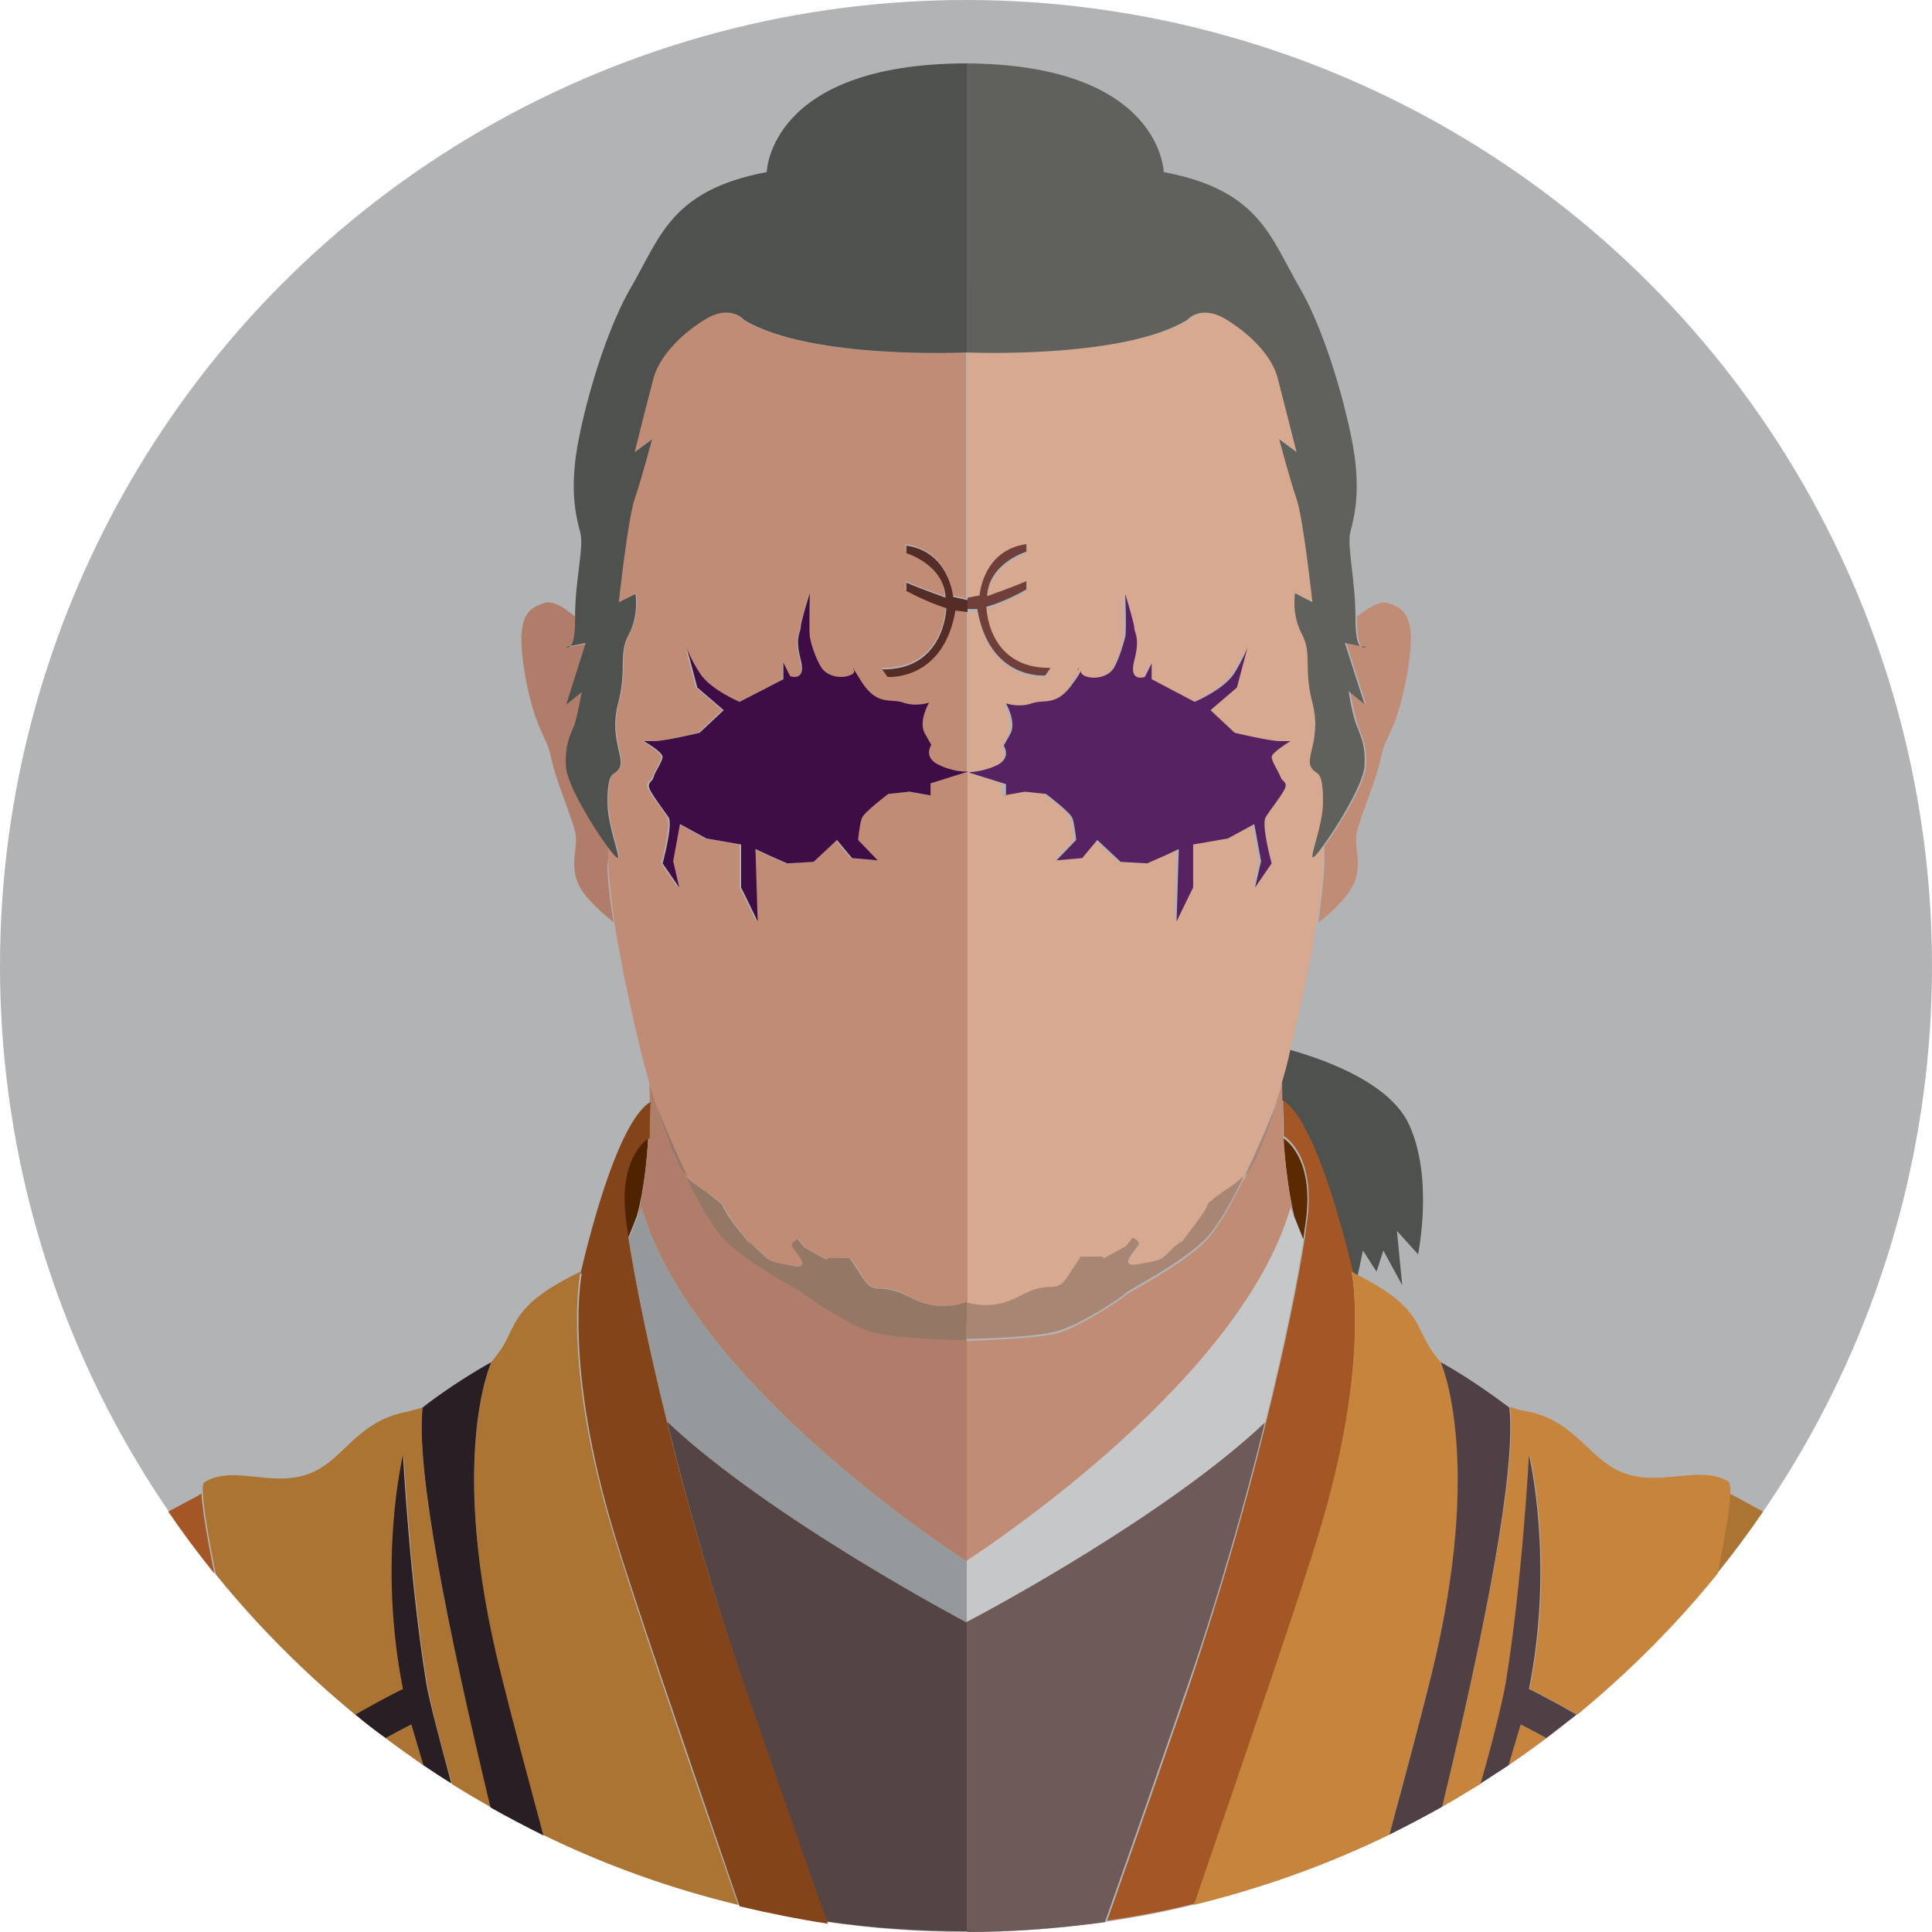 <svg xmlns="http://www.w3.org/2000/svg" width="256" height="256"><circle fill="#B1B3B5" cx="128" cy="128" r="128"/><path fill="#4F514E" d="M169.9 145.9c0 .9 0 1.8.1 2.8l-.1-2.8zm0-.1c4 2.4 7.6 15.6 9.3 22.8.3.1.5.3.7.4l.7-3.3 1.8 2.8.9-2.8 2.5 4.6-.7-7.2 2.8 3.1s2.1-10.1-1.2-17.2c-2.8-6.1-13-9.1-15.8-9.9-.4 1.5-.7 2.9-1.1 4.3.1.7.1 1.5.1 2.4z"/><path fill="#5B2A00" d="M171.5 161.2c.3.7.7 1.8 1.2 3 .1-.8.2-1.6.3-2.2 1.2-8.3-2.5-10.9-3-11.2.3 3.2.7 7 1.5 10.4z"/><path fill="#AC7433" d="M227.5 208.5c2.1-2.6 4.2-5.4 6.1-8.2-2.7-1.5-4.4-2.4-4.4-2.4-.1 2-.7 5.6-1.7 10.6z"/><path fill="#C08C76" d="M169.9 143.4c-.9 3.3-1.9 6.3-2.9 8.7-.3.7-.7 1.4-1 2.2-.2.4-.4.7-.6 1l-.9 1.5c-1.6 3.3-3.5 6.5-5 7.9-3.8 3.5-9.8 6.4-10.3 6.9s-6.2 4.3-9.2 5.1c-2.8.7-10.4.9-11.9 1V207c3.3-2.1 36.3-24 42.9-46.8 0 0 .2.4.5 1.2-.8-3.4-1.2-7.1-1.4-10.5h-.1v-2c0-1-.1-1.9-.1-2.8v-2.7zm10.5-57.8l.6.1s-.3.3-.6-.1l-2-.4 2.6 8.1-2.1-1.7s.5 2.6.9 4.1 1.4 2.6 1.2 5.9c-.2 2.3-3.5 7.8-5.5 10.5v2.6c-.1 1.8-.4 4.4-.8 7.5 1-.7 2.3-1.8 3.6-3.4 2.9-3.5.9-6.2 1.5-8.6s2.6-6.9 3.2-9.9c.6-3 2-3.2 3.4-10.7 1.4-7.5 0-8.9-2.5-9.7-1.1-.3-2.6.6-4.1 1.8v.2c0 2.4.3 3.4.6 3.7zm-5 19.6z"/><path fill="#D7A990" d="M165.5 155.2c-.2.3-.4.5-.6.7-.1.2-.2.5-.3.7.3-.4.6-.9.9-1.4zm9.9-43.1c-.8 1.1-1.4 1.7-1.4 1.4 0-.7.6-2.3 1-4.2.2-.9.4-1.9.4-2.9v-1.2c-.2-3.5-.9-2.3-1.6-3.6-.7-1.3 1.4-4 .2-8.5-1.2-4.6 0-6.5-1.4-9.1-1.4-2.6-.9-5.4-.9-5.4l2.3 1.2s-1.2-11.1-2.1-13.7c-.9-2.6-2.3-7.9-2.3-7.9l2.3 1.7s-1.8-7.2-2.5-9.8-3.2-5.5-6.7-7.7-5.3 0-5.3 0c-8.2 4.9-26.8 4.4-29.2 4.3v32.8l1.6-.3s.5-6 6.2-6.8v1s-5 1.5-5.2 5.9c0 0 3.9-1.4 5.2-2v1.1s-2.5 1.4-5.3 2.3c0 0 .2 8.2 8.5 8.1l-.7 1s-7.4.6-9-8.8l-1.3.2v21.3c.6 0 2-.2 3.6-.9 2-1 .9-2.6.9-2.6l.9-1.6c.8-1.6-.6-4-.6-4s1.7.6 3.4 0 3.4.5 5.5-2.7c.5-.8.8-1.3 1-1.6 0-.3.3-.5 0 0 0 .2.1.5.4.6 1.2.6 3.2.3 4-1 .8-1.3 1.4-3.3 1.5-4.1s0-5.7 0-5.7 1.2 3.8 1.2 4.5.8 1.3 0 4.3 1.4 2.2 1.4 2.2l.9-1.8V90l5.7 3s3.8-1.6 5.2-3.7c1.4-2.1 1.8-3.5 1.8-3.5l-1.4 5.3-3.5 3 3.2 3s4.6 1.1 6 1.1h1.4s-2.5 1.4-2.5 2.1c0 .6 1.1 2.1 1.2 2.7s.9.6.5 1.6-1.8 2.7-2.5 3.7c-.6 1 .8 6.1.8 6.1l-2.2 3.2.8-3.5-.9-4.9-3.5 1.9-4.6.8v5.7l-.5 1-1.7 3.5.3-9.6-1.7.8-2.5 1.1-3.5-.2-3.1-2.9-2 2.4-3.4.3 2.6-2.7s-.2-2.1-.5-2.9-3.5-3.2-3.5-3.2l-2.8-.3-2.8.5v-1.6l-4.8-1.5v70.3c.9.3 3.8 1.1 7.3-.8 4.2-2.2 4.6 0 6.3-2.6l1.7-2.6h2.6c.9 0-.2.6.9 0s2.5-1.4 2.5-1.4l.9-1.1s.8.3.8.8-3.2 3.4 0 2.7c3.2-.6 2.8-.5 4.6-2.2 1.8-1.8 0 .6 2.8-3 2.8-3.7.8-2.1 2.8-3.7 2-1.6 2-1.3 3.7-2.8 2.3-4.8 4.2-9.6 4.2-9.6s-1.6 5-3 7.9c.4-.7.7-1.4 1-2.2 1-2.4 1.9-5.4 2.9-8.7.4-1.4.8-2.8 1.1-4.3 1.4-5.7 2.7-11.9 3.5-16.9.5-3.1.8-5.7.8-7.5.1-.6.1-1.4.1-2.5z"/><path fill="#572261" d="M142.8 88.9c.3-.6 0-.4 0 0z"/><path fill="#572261" d="M133 105.4l2.8-.5 2.8.3s3.2 2.4 3.5 3.2.5 2.9.5 2.9L140 114l3.4-.3 2-2.4 3.1 2.9 3.5.2 2.5-1.1 1.7-.8-.3 9.6 1.7-3.5.5-1v-5.7l4.6-.8 3.5-1.9.9 4.9-.8 3.5 2.2-3.2s-1.4-5.1-.8-6.1c.6-1 2-2.7 2.5-3.7s-.3-1-.5-1.6-1.2-2.1-1.2-2.7c0-.6 2.5-2.1 2.5-2.1h-1.4c-1.4 0-6-1.1-6-1.1l-3.2-3 3.5-3 1.4-5.3s-.5 1.4-1.8 3.5c-1.4 2.1-5.2 3.7-5.2 3.7l-5.7-3v-2.1l-.9 1.8s-2.2.8-1.4-2.2c.8-3 0-3.7 0-4.3s-1.2-4.5-1.2-4.5.2 4.9 0 5.7-.8 2.9-1.5 4.1c-.8 1.3-2.8 1.6-4 1-.3-.2-.4-.4-.4-.6-.1.3-.4.8-1 1.6-2.2 3.2-3.8 2.1-5.5 2.7-1.7.6-3.4 0-3.4 0s1.4 2.4.6 4l-.9 1.6s1.1 1.6-.9 2.6c-1.5.7-3 .9-3.6.9v.1l4.8 1.5v1.5z"/><path fill="#60605D" d="M127.9 8.4zM181 85.7l-.6-.1c.3.4.6.1.6.1z"/><path fill="#60605D" d="M128.1 37.6v9.1c2.5.1 21.1.6 29.2-4.3 0 0 1.8-2.2 5.3 0s6 5 6.7 7.7 2.5 9.8 2.5 9.8l-2.3-1.7s1.4 5.3 2.3 7.9c.9 2.6 2.1 13.7 2.1 13.7l-2.3-1.2s-.5 2.8.9 5.4c1.4 2.6.2 4.6 1.4 9.1 1.2 4.6-.9 7.2-.2 8.5.7 1.3 1.4.1 1.6 3.6v1.2c0 1-.2 2-.4 2.9-.4 1.9-1 3.5-1 4.2 0 .4.6-.3 1.4-1.4 2-2.7 5.3-8.2 5.5-10.5.2-3.2-.7-4.4-1.2-5.9s-.9-4.1-.9-4.1l2.1 1.7-2.6-8.1 2 .4c-.3-.3-.6-1.3-.6-3.7v-.2c0-4.7-1.1-9.2-.7-11.1.5-1.9 1.2-4.6.7-9.3s-3.5-16.5-7.4-23.2c-3.9-6.7-5.3-12.9-18-15.3 0 0-.3-14.3-26.3-14.4v29.2z"/><path fill="#A98674" d="M165.5 155.2c.2-.3.4-.6.6-1 1.5-2.9 3-7.9 3-7.9s-1.9 4.8-4.2 9.6c.2-.2.4-.4.6-.7zm-37.4 22.2c1.5 0 9.1-.2 11.9-1 3.1-.8 8.8-4.6 9.2-5.1.5-.5 6.5-3.4 10.3-6.9 1.5-1.4 3.4-4.6 5-7.9.1-.2.2-.5.3-.7-1.6 1.5-1.7 1.3-3.7 2.8-2 1.6 0 0-2.8 3.7s-.9 1.3-2.8 3c-1.8 1.8-1.4 1.6-4.6 2.2-3.2.6 0-2.2 0-2.7s-.8-.8-.8-.8l-.9 1.1s-1.4.8-2.5 1.4c-1.1.6 0 0-.9 0h-2.6l-1.7 2.6c-1.7 2.6-2.2.3-6.3 2.6-3.5 1.9-6.4 1.1-7.3.8v4.9z"/><path fill="#713F39" d="M129.5 80.7c1.6 9.5 9 8.8 9 8.8l.7-1c-8.4.1-8.5-8.1-8.5-8.1 2.8-.8 5.3-2.3 5.3-2.3V77c-1.3.6-5.2 2-5.2 2 .2-4.4 5.2-5.9 5.2-5.9v-1c-5.8.8-6.2 6.8-6.2 6.8l-1.6.3v1.5h1.3z"/><path fill="#C5C7C9" d="M171 160c-6.6 22.8-39.6 44.6-42.9 46.8v8.2c2.7-1.5 26.5-14.3 39.5-26.4 2.6-10.5 4.3-19.1 5.1-24.3-.5-1.2-.9-2.2-1.2-3-.3-.9-.5-1.3-.5-1.3z"/><path fill="#6D5A59" d="M167.6 188.5c-12.9 12.2-36.7 25-39.5 26.4V256c6.2 0 12.3-.5 18.3-1.3 3.9-11 7.7-21.9 10.6-30.3 4.5-12.9 8-25.4 10.6-35.9z"/><path fill="#A45625" d="M179.1 168.5c.1 0 .1.1.2.1-1.7-7.2-5.4-20.3-9.3-22.8l.1 2.8v2h.1c.5.3 4.1 2.9 3 11.2-.1.6-.2 1.4-.3 2.2-.8 5.2-2.5 13.8-5.1 24.3-2.6 10.6-6.1 23-10.5 35.9-2.9 8.4-6.7 19.3-10.6 30.3 4-.6 7.9-1.3 11.7-2.3 7.6-21.9 14.2-41.4 16.6-49.4 6.6-22.2 4.1-34.3 4.1-34.3z"/><path fill="#C6843C" d="M229 196.3c-3.7-2.2-8.6.6-13.5-1s-6.5-7-13.2-8.3c-.8-.1-1.5-.3-2.2-.6.9 8.4-3.3 29.3-9 53 1.8-1 3.5-2.1 5.2-3.1 1.7-6.3 2.9-11 3.3-13.2 2.2-13.4 3.1-30.3 3.1-30.3s3.4 14 0 31c0 0 2.7 1.3 6.3 3.4 6.8-5.6 13.1-11.9 18.6-18.7 1-4.9 1.6-8.6 1.7-10.6 0-.9-.1-1.5-.3-1.6zm-38.1-15.8c-.7-.8-1.2-1.5-1.6-2.2-1.8-3-1.6-5.4-9.3-9.3-.2-.1-.5-.2-.7-.4-.1 0-.1-.1-.2-.1 0 0 2.5 12.1-4.3 34.5-2.4 8-9.1 27.5-16.6 49.4 9-2.2 17.7-5.3 25.9-9.3 2.3-8.6 4.3-16 5.6-21.3 7.1-28.5 1.2-41.3 1.2-41.3z"/><path fill="#C6843C" d="M199.9 233.9c1.7-1.2 3.4-2.4 5-3.6-1.1-.6-2.2-1.2-3.4-1.8l-1.6 5.4z"/><path fill="#4F4046" d="M200 186.5c-.1 0-4.2-3.3-9.1-6 0 0 5.8 12.8-1.2 41.3-1.3 5.3-3.3 12.8-5.6 21.3 2.4-1.2 4.7-2.4 7-3.7 5.7-23.7 9.8-44.5 8.9-52.9zm2.6 6.3s-.9 16.9-3.1 30.3c-.4 2.2-1.5 6.9-3.3 13.2 1.2-.8 2.5-1.6 3.7-2.4l1.6-5.4c1.2.6 2.3 1.2 3.4 1.8 1.3-1 2.7-2.1 4-3.1-3.6-2.1-6.3-3.4-6.3-3.4 3.4-17 0-31 0-31z"/><path fill="#502300" d="M85.9 150.7c-.5.3-4.1 2.9-3 11.2.1.6.2 1.4.3 2.2.5-1.2.9-2.2 1.2-3 .9-3.3 1.3-7.1 1.5-10.4z"/><path fill="#A45625" d="M22.3 200.3c1.9 2.8 4 5.6 6.1 8.2-1-4.9-1.6-8.6-1.7-10.6.1 0-1.6.9-4.4 2.4z"/><path fill="#B17D6B" d="M86.1 145.9c0 .9 0 1.8-.1 2.8v2h-.1c-.2 3.4-.6 7.1-1.4 10.5.3-.7.5-1.2.5-1.2 6.9 23.9 43.1 46.9 43.1 46.9v-29.5s-9.1-.2-12.2-1c-3.1-.8-8.8-4.6-9.2-5.1s-6.5-3.4-10.3-6.9c-1.5-1.4-3.4-4.6-5-7.9l-.9-1.5c-.2-.3-.4-.6-.6-1-.4-.7-.7-1.4-1-2.2-1-2.4-1.9-5.4-2.9-8.7.1 1 .1 1.8.1 2.8 0-.1 0-.1 0 0zm-5.5-33.8c-2-2.7-5.3-8.2-5.5-10.5-.2-3.2.7-4.4 1.2-5.9.5-1.4.9-4.1.9-4.1L75 93.4l2.6-8.1-2 .4c-.3.3-.6 0-.6 0l.6-.1c.3-.3.6-1.3.6-3.7v-.2c-1.4-1.2-3-2.2-4.1-1.8-2.5.8-3.8 2.2-2.5 9.7 1.4 7.5 2.8 7.7 3.4 10.7.6 3 2.6 7.5 3.2 9.9.6 2.4-1.4 5.1 1.5 8.6 1.3 1.5 2.6 2.6 3.6 3.4-.5-3.1-.8-5.7-.8-7.5.1-.7.1-1.5.1-2.6zm0-5.7v-1.2 1.2z"/><path fill="#C08C76" d="M91.1 155.9c-.2-.2-.4-.4-.6-.7l.9 1.5c-.1-.3-.2-.5-.3-.8z"/><path fill="#C08C76" d="M88.9 152.1c.3.7.7 1.4 1 2.2-1.5-2.9-3-7.9-3-7.9s1.9 4.8 4.2 9.6c1.6 1.5 1.7 1.3 3.7 2.8 2 1.6 0 0 2.8 3.7s.9 1.3 2.8 3c1.8 1.8 1.4 1.6 4.6 2.2 3.2.6 0-2.2 0-2.7s.8-.8.8-.8l.9 1.1s1.4.8 2.5 1.4c1.1.6 0 0 .9 0h2.6l1.7 2.6c1.7 2.6 2.2.3 6.3 2.6 4.2 2.2 7.5.6 7.5.6v-70.3l-5.1 1.6v1.6l-2.8-.5-2.8.3s-3.2 2.4-3.5 3.2-.5 2.9-.5 2.9l2.6 2.7-3.4-.3-2-2.4-3.1 2.9-3.5.2-2.5-1.1-1.7-.8.3 9.6-1.7-3.5-.5-1v-5.7l-4.6-.8-3.5-1.9-.9 4.9.8 3.5-2.2-3.2s1.4-5.1.8-6.1c-.6-1-2-2.7-2.5-3.7s.3-1 .5-1.6 1.2-2.1 1.2-2.7c0-.6-2.5-2.1-2.5-2.1h1.4c1.4 0 6-1.1 6-1.1l3.2-3-3.5-3-1.4-5.3s.5 1.4 1.8 3.5S98 93 98 93l5.7-3v-2.1l.9 1.8s2.2.8 1.4-2.2c-.8-3 0-3.7 0-4.3s1.2-4.5 1.2-4.5-.2 4.9 0 5.7.8 2.9 1.5 4.1c.8 1.3 2.8 1.6 4 1 .3-.2.4-.4.4-.6-.3-.5 0-.3 0 0 .1.3.4.8 1 1.6 2.2 3.2 3.8 2.1 5.5 2.7s3.4 0 3.4 0-1.4 2.4-.6 4l.9 1.6s-1.1 1.6.9 2.6 3.9 1 3.9 1V80.9l-1.6-.2c-1.6 9.5-9 8.8-9 8.8l-.7-1c8.4.1 8.5-8.1 8.5-8.1-2.8-.8-5.3-2.3-5.3-2.3V77c1.3.6 5.2 2 5.2 2-.2-4.4-5.2-5.9-5.2-5.9v-1c5.8.8 6.2 6.8 6.2 6.8l1.8.4V46.7s-20.8 1-29.5-4.3c0 0-1.8-2.2-5.3 0s-6 5-6.7 7.7c-.7 2.6-2.5 9.8-2.5 9.8l2.3-1.7s-1.4 5.3-2.3 7.9c-.8 2.6-2 13.7-2 13.7l2.3-1.2s.5 2.8-.9 5.4c-1.4 2.6-.2 4.6-1.4 9.1-1.2 4.6.9 7.2.2 8.5-.7 1.3-1.4.1-1.6 3.6v1.2c0 1 .2 2 .4 2.9.4 1.9 1 3.5 1 4.2 0 .4-.6-.3-1.4-1.4v2.6c.1 1.8.4 4.4.8 7.5 1 6.2 2.7 14.3 4.6 21.2 1 3.3 2 6.3 2.9 8.7z"/><path fill="#3F0D46" d="M113.2 88.9c0-.4-.3-.6 0 0z"/><path fill="#3F0D46" d="M124.3 101.3c-2-1-.9-2.6-.9-2.6l-.9-1.6c-.8-1.6.6-4 .6-4s-1.7.6-3.4 0-3.4.5-5.5-2.7c-.5-.8-.8-1.3-1-1.6 0 .2-.1.5-.4.6-1.2.6-3.2.3-4-1-.8-1.3-1.4-3.3-1.5-4.1s0-5.7 0-5.7-1.2 3.8-1.2 4.5-.8 1.3 0 4.3-1.4 2.2-1.4 2.2l-.9-1.8V90L98 93s-3.8-1.6-5.2-3.7-1.8-3.5-1.8-3.5l1.4 5.3 3.5 3-3.2 3s-4.6 1.1-6 1.1h-1.4s2.5 1.4 2.5 2.1c0 .6-1.1 2.1-1.2 2.7s-.9.6-.5 1.6c.5 1 1.8 2.7 2.5 3.7.6 1-.8 6.1-.8 6.1l2.2 3.2-.8-3.5.9-4.9 3.5 1.9 4.6.8v5.7l.5 1 1.7 3.5-.3-9.6 1.7.8 2.5 1.1 3.5-.2 3.1-2.9 2 2.4 3.4.3-2.6-2.7s.2-2.1.5-2.9 3.5-3.2 3.5-3.2l2.8-.3 2.8.5v-1.6l5.1-1.6c-.3.1-2.1.1-4.1-.9z"/><path fill="#4F514E" d="M75.6 85.6l2-.4-2.6 8.2 2.1-1.7s-.5 2.6-.9 4.1c-.5 1.4-1.4 2.6-1.2 5.9.2 2.3 3.5 7.8 5.5 10.5.8 1.1 1.4 1.7 1.4 1.4 0-.7-.6-2.3-1-4.2-.2-.9-.4-1.9-.4-2.9v-1.2c.2-3.5.9-2.3 1.6-3.6.7-1.3-1.4-4-.2-8.5 1.2-4.6 0-6.5 1.4-9.1 1.4-2.6.9-5.4.9-5.4L82 79.8s1.2-11.1 2.1-13.7c.9-2.6 2.3-7.9 2.3-7.9l-2.3 1.7s1.8-7.2 2.5-9.8c.7-2.6 3.2-5.5 6.7-7.7s5.3 0 5.3 0c8.8 5.3 29.5 4.3 29.5 4.3V8.4h-.2c-26 .1-26.3 14.4-26.3 14.4-12.7 2.4-14.1 8.6-18 15.3-3.9 6.7-6.9 18.4-7.4 23.2-.5 4.8.2 7.4.7 9.3.5 1.9-.7 6.3-.7 11.1v.2c0 2.4-.3 3.4-.6 3.7z"/><path fill="#4F514E" d="M75.6 85.6l-.6.1s.3.3.6-.1z"/><path fill="#947765" d="M128.1 175.3v-2.8s-3.4 1.6-7.5-.6c-4.2-2.2-4.6 0-6.3-2.6l-1.7-2.6H110c-.9 0 .2.6-.9 0s-2.5-1.4-2.5-1.4l-.9-1.1s-.8.3-.8.8 3.2 3.4 0 2.7c-3.2-.6-2.8-.5-4.6-2.2-1.8-1.8 0 .6-2.8-3-2.8-3.7-.8-2.1-2.8-3.7-2-1.6-2-1.3-3.7-2.8.1.2.2.5.3.7 1.6 3.3 3.5 6.5 5 7.9 3.8 3.5 9.8 6.4 10.3 6.9s6.2 4.3 9.2 5.1c3.1.8 12.2 1 12.2 1v-2.3zm-37-19.4c-2.3-4.8-4.2-9.6-4.2-9.6s1.6 5 3 7.9c.2.4.4.7.6 1 .2.3.4.5.6.7z"/><path fill="#552C26" d="M128.1 79.5l-1.8-.4s-.5-6-6.2-6.8v1s5 1.5 5.2 5.9c0 0-3.9-1.4-5.2-2v1.1s2.5 1.4 5.3 2.3c0 0-.2 8.2-8.5 8.1l.7 1s7.4.6 9-8.8l1.6.2v-1.6z"/><path fill="#96999B" d="M85 160s-.2.4-.5 1.2c-.3.7-.7 1.8-1.2 3 .8 5.2 2.5 13.8 5.1 24.3 13.8 12.9 39.7 26.6 39.7 26.6v-8.2S91.9 183.9 85 160z"/><path fill="#544544" d="M128.1 216.7V215s-26-13.7-39.7-26.6c2.6 10.6 6.1 23 10.5 35.9 2.9 8.4 6.7 19.3 10.6 30.3 6 .9 12.2 1.3 18.5 1.3h.1v-39.2z"/><path fill="#834419" d="M88.4 188.5c-2.6-10.5-4.3-19.1-5.1-24.3-.1-.8-.2-1.6-.3-2.2-1.2-8.3 2.5-10.9 3-11.2h.1v-2l.1-2.8c-4 2.4-7.6 15.6-9.3 22.8.1 0 .1-.1.2-.1 0 0-2.5 12.1 4.3 34.5 2.4 8 9.1 27.5 16.6 49.4 3.8.9 7.8 1.7 11.7 2.3-3.9-11-7.7-21.9-10.6-30.3-4.6-13.1-8.1-25.6-10.7-36.1z"/><path fill="#AC7433" d="M51.1 230.3c1.6 1.2 3.3 2.4 5 3.6l-1.6-5.4c-1.2.6-2.3 1.2-3.4 1.8z"/><path fill="#AC7433" d="M56 186.5c-.7.2-1.4.4-2.2.6-6.8 1.3-8.3 6.7-13.2 8.3-4.9 1.6-9.8-1.3-13.5 1-.2.1-.3.7-.2 1.6.1 2 .7 5.6 1.7 10.6 5.6 6.9 11.8 13.1 18.6 18.7 3.6-2.1 6.3-3.4 6.3-3.4-3.4-16.9 0-31 0-31s.9 16.9 3.1 30.3c.4 2.2 1.5 6.9 3.3 13.2 1.7 1.1 3.5 2.1 5.2 3.1-5.9-23.8-10-44.6-9.1-53zm20.9-18c-.1 0-.1.1-.2.1-8.4 4.1-8.2 6.6-10 9.7-.4.7-1 1.4-1.6 2.2 0 0-5.8 12.8 1.2 41.3 1.3 5.3 3.3 12.8 5.6 21.3 8.2 4 16.8 7.1 25.9 9.3-7.6-21.9-14.2-41.4-16.6-49.4-6.8-22.4-4.3-34.5-4.3-34.5z"/><path fill="#291E23" d="M65.1 180.5c-4.9 2.7-9 5.9-9.1 6-.9 8.4 3.3 29.3 9 53 2.3 1.3 4.6 2.5 7 3.7-2.3-8.6-4.3-16-5.6-21.3-7.2-28.6-1.3-41.4-1.3-41.4zm-11.7 12.3s-3.4 14 0 31c0 0-2.7 1.3-6.3 3.4 1.3 1.1 2.6 2.1 4 3.1 1.1-.6 2.2-1.2 3.4-1.8l1.6 5.4c1.2.8 2.4 1.6 3.7 2.4-1.7-6.3-2.9-10.9-3.3-13.2-2.2-13.4-3.1-30.3-3.1-30.3z"/></svg>
